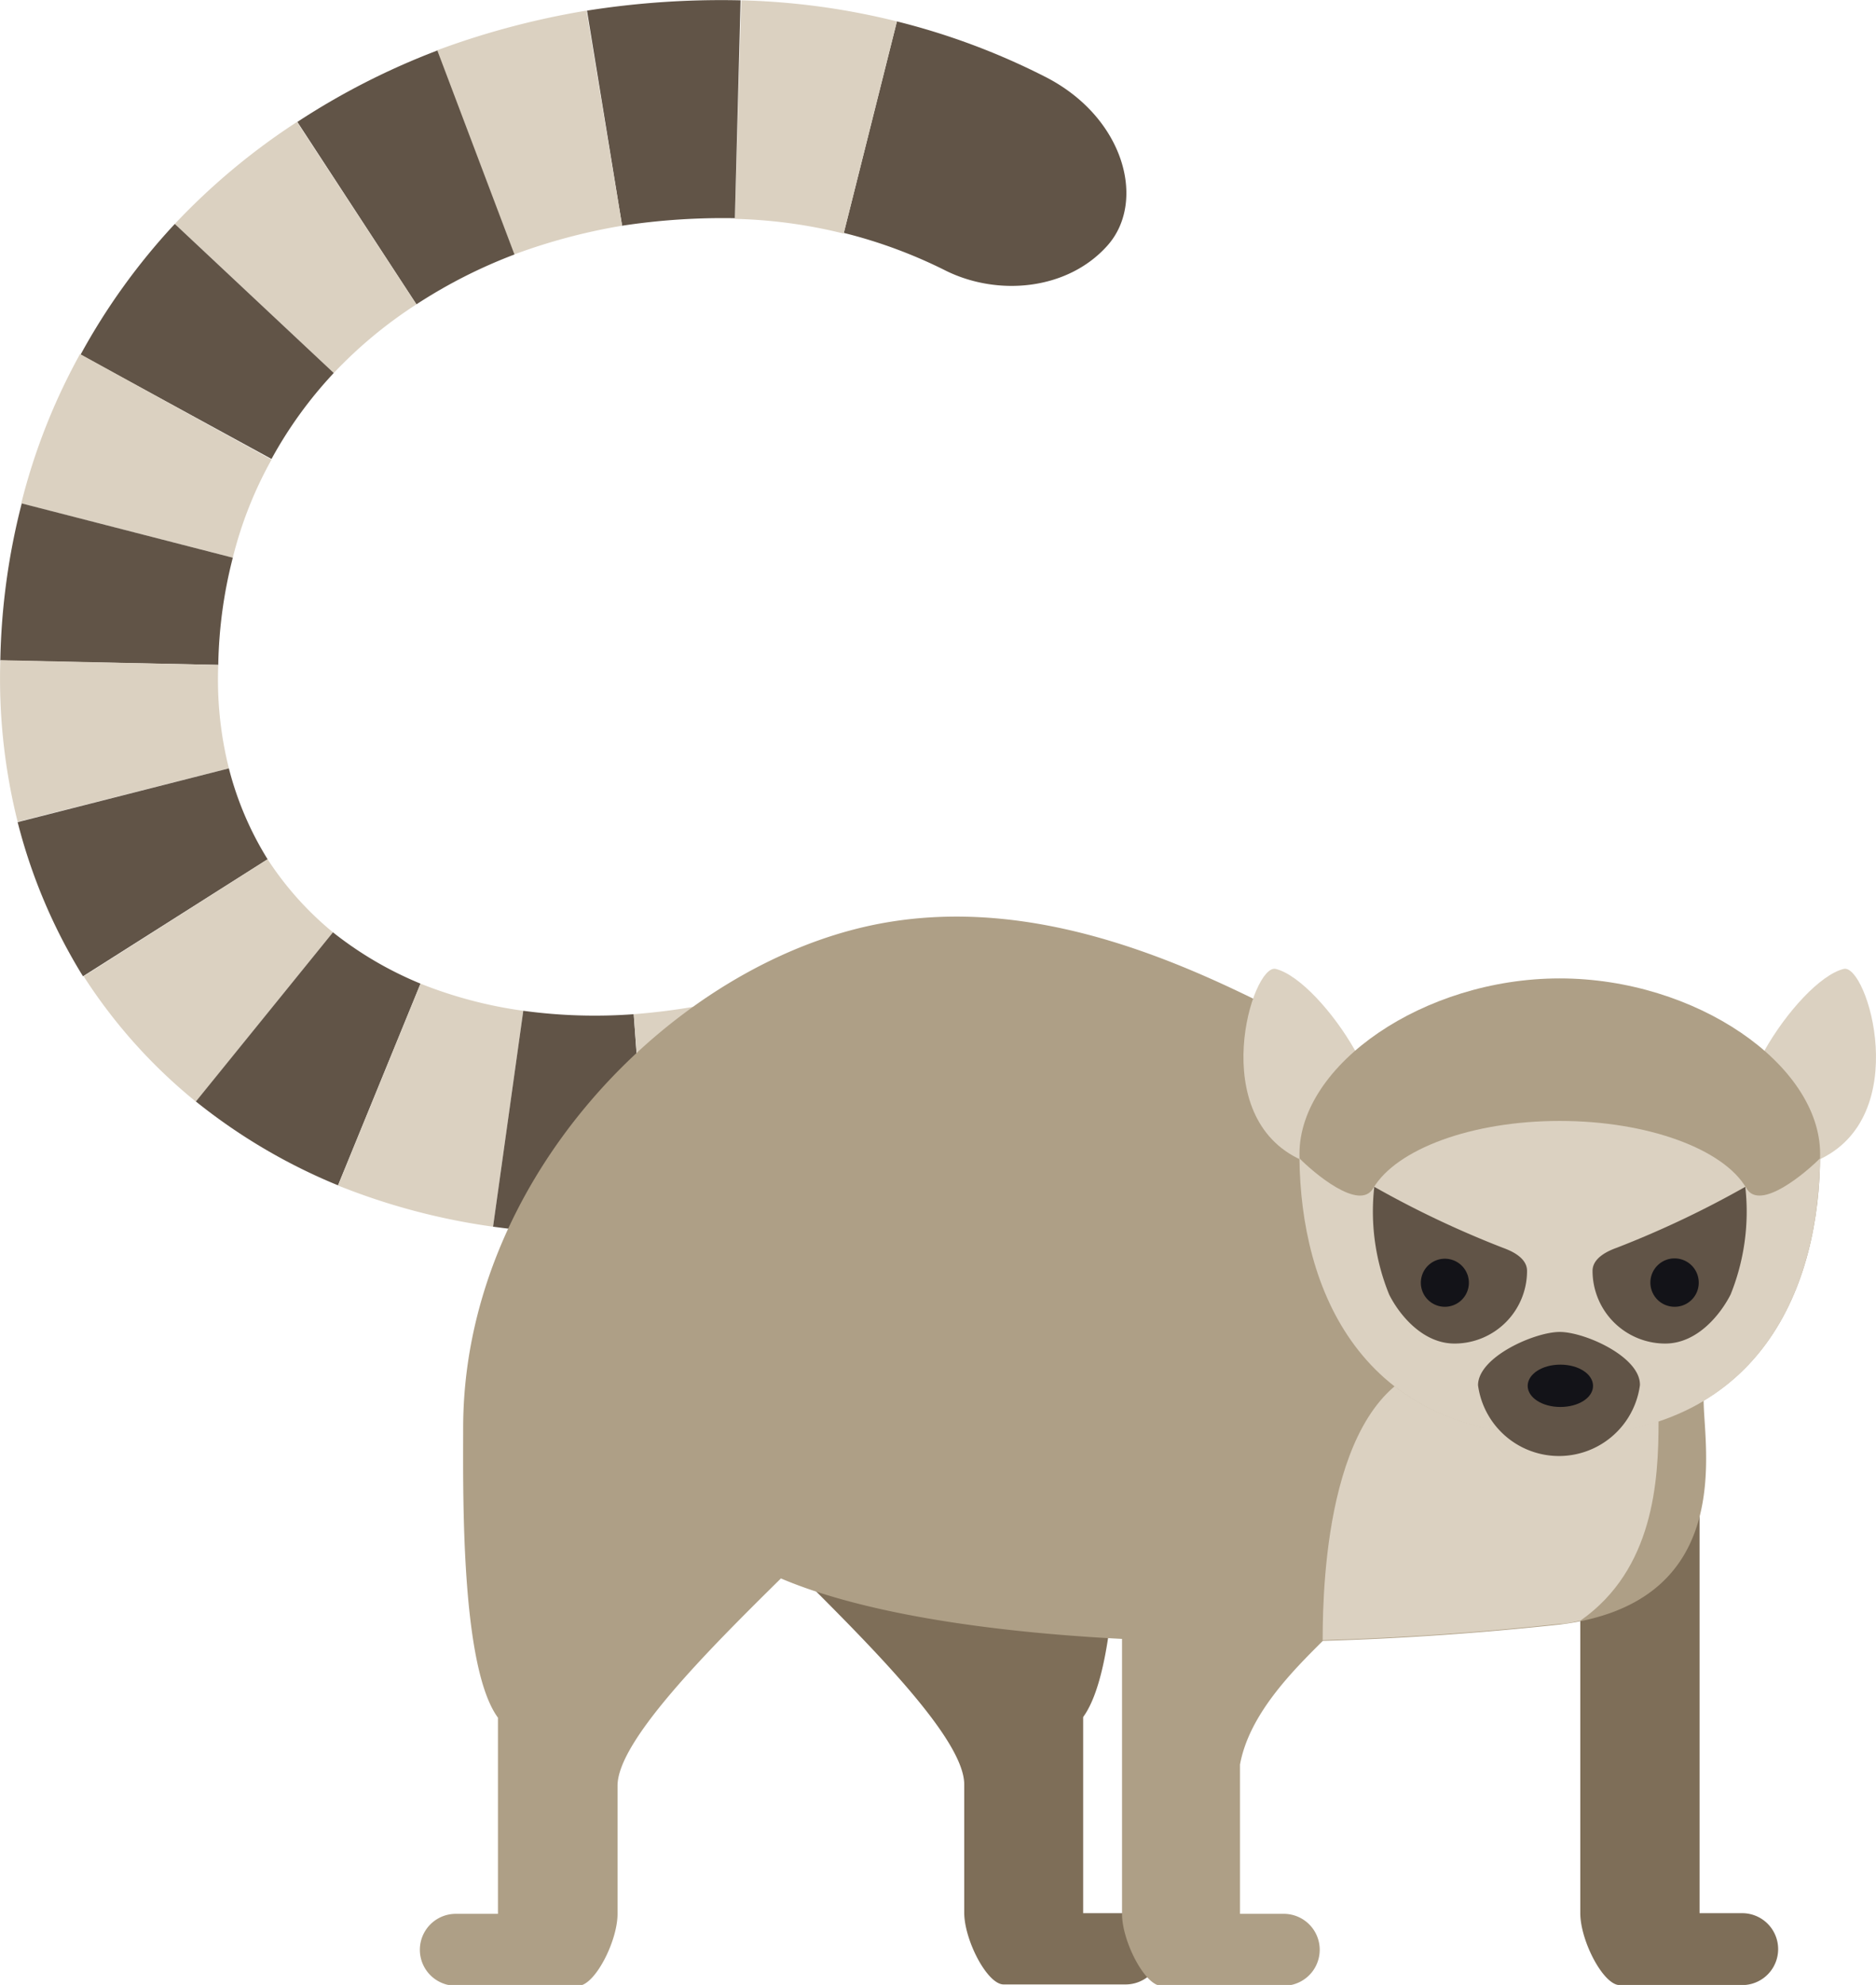 <svg id="Vrstva_1" data-name="Vrstva 1" xmlns="http://www.w3.org/2000/svg" viewBox="0 0 114.83 121.44"><defs><style>.cls-1{fill:#615447;}.cls-2{fill:#dbd1c1;}.cls-3{fill:#7e6e58;}.cls-4{fill:#ae9f86;}.cls-5{fill:#131318;}</style></defs><title>lemur</title><path class="cls-1" d="M966,484.27c4.91,2.45,6.3,7.65,3.89,10.36s-6.64,3.13-9.86,1.56a30,30,0,0,0-6.28-2.33L957,480.92A42.61,42.61,0,0,1,966,484.27Z" transform="translate(-902.1 -479.61)"/><path class="cls-2" d="M947.08,493a30.51,30.51,0,0,1,6.66.9L957,480.92a43.81,43.81,0,0,0-9.53-1.29Z" transform="translate(-902.1 -479.61)"/><path class="cls-1" d="M940.18,493.42a41,41,0,0,1,6.9-.46l.35-13.33a52.74,52.74,0,0,0-9.4.63Z" transform="translate(-902.1 -479.61)"/><path class="cls-2" d="M933.57,495.18a36,36,0,0,1,6.61-1.76L938,480.26a49.36,49.36,0,0,0-9.18,2.44Z" transform="translate(-902.1 -479.61)"/><path class="cls-1" d="M927.59,498.23a31.17,31.17,0,0,1,6-3.05l-4.72-12.48a44.37,44.37,0,0,0-8.57,4.37Z" transform="translate(-902.1 -479.61)"/><path class="cls-2" d="M922.53,502.43a27.36,27.36,0,0,1,5.06-4.2l-7.31-11.16a40.78,40.78,0,0,0-7.48,6.24Z" transform="translate(-902.1 -479.61)"/><path class="cls-1" d="M918.72,507.69a25.74,25.74,0,0,1,3.81-5.26l-9.73-9.12a39.46,39.46,0,0,0-5.77,8Z" transform="translate(-902.1 -479.61)"/><path class="cls-2" d="M916.35,513.73a24.26,24.26,0,0,1,2.37-6L907,501.27a37.81,37.81,0,0,0-3.6,9.14Z" transform="translate(-902.1 -479.61)"/><path class="cls-1" d="M915.46,520.29a28.11,28.11,0,0,1,.89-6.56l-12.92-3.32a41.41,41.41,0,0,0-1.31,9.61Z" transform="translate(-902.1 -479.61)"/><path class="cls-2" d="M916.11,526.62a22.29,22.29,0,0,1-.65-6.33L902.12,520a36.08,36.08,0,0,0,1.06,9.89Z" transform="translate(-902.1 -479.61)"/><path class="cls-1" d="M918.48,532.18a19.81,19.81,0,0,1-2.37-5.56l-12.93,3.29a33.68,33.68,0,0,0,4,9.43Z" transform="translate(-902.1 -479.61)"/><path class="cls-2" d="M922.48,536.65a19.53,19.53,0,0,1-4-4.47l-11.26,7.16a32.47,32.47,0,0,0,6.87,7.67Z" transform="translate(-902.1 -479.61)"/><path class="cls-1" d="M927.84,539.79a22.14,22.14,0,0,1-5.36-3.14L914.09,547a35.19,35.19,0,0,0,8.7,5.13Z" transform="translate(-902.1 -479.61)"/><path class="cls-2" d="M934.13,541.45a26.59,26.59,0,0,1-6.29-1.66l-5.05,12.35a40.25,40.25,0,0,0,9.49,2.52Z" transform="translate(-902.1 -479.61)"/><path class="cls-1" d="M940.89,541.66a32.35,32.35,0,0,1-6.76-.21l-1.85,13.21a45.21,45.21,0,0,0,9.57.3Z" transform="translate(-902.1 -479.61)"/><path class="cls-2" d="M947.77,540.52a40,40,0,0,1-6.88,1.14l1,13.3a52.53,52.53,0,0,0,9.25-1.53Z" transform="translate(-902.1 -479.61)"/><path class="cls-3" d="M1006.13,566.09v30.57h2.61a2.2,2.2,0,0,1,0,4.4h-7.5c-1,0-2.41-2.71-2.41-4.4V566.09Z" transform="translate(-902.1 -479.61)"/><path class="cls-3" d="M971,596.66h-2.6v-12c1.17-1.6,1.7-5.17,1.93-8.8H950.94c4.33,4.33,10.18,10.11,10.18,12.92v7.84c0,1.69,1.41,4.4,2.41,4.4H971a2.2,2.2,0,0,0,0-4.4Z" transform="translate(-902.1 -479.61)"/><path class="cls-4" d="M1006.38,565.29c0-2.87-21.33-21.39-21.33-21.39-6.29-3.11-18.29-10.66-30.7-7.42-11.94,3.11-23.9,15.72-23.9,30.5,0,3.87-.17,14.59,2.13,17.72v12H930a2.2,2.2,0,0,0,0,4.4h7.5c1,0,2.4-2.71,2.4-4.4v-7.84c0-2.76,5.65-8.39,10-12.68,4.84,2.06,12.36,3.26,20.88,3.7v16.82c0,1.69,1.41,4.4,2.4,4.4h7.5a2.2,2.2,0,0,0,0-4.4H978v-9.13c.56-3.07,3.2-5.71,5.07-7.57h0c4.87-.14,9.79-.49,14.51-1C1008.42,577.66,1006.38,568.16,1006.38,565.29Z" transform="translate(-902.1 -479.61)"/><path class="cls-2" d="M990.11,563.12c-6.69,1.42-7.05,13.09-7.05,16.84,4.87-.14,9.79-.49,14.51-1,.45,0,.87-.12,1.27-.2,4.48-3.14,4.78-8.53,4.78-12.17S996.8,561.7,990.11,563.12Z" transform="translate(-902.1 -479.61)"/><path class="cls-2" d="M985.05,543.89c-1.34-2.37-3.42-4.64-4.86-5s-4.32,9.09,1.61,11.71C985.2,545.79,985.05,543.89,985.05,543.89Z" transform="translate(-902.1 -479.61)"/><path class="cls-2" d="M1010.1,543.89c1.34-2.37,3.41-4.64,4.85-5s4.32,9.09-1.6,11.71C1009.94,545.79,1010.1,543.89,1010.1,543.89Z" transform="translate(-902.1 -479.61)"/><path class="cls-4" d="M997.57,539.47c-8.33,0-15.93,5.28-15.93,10.74,0,8,3.51,17.24,15.93,17.24s15.94-9.28,15.94-17.24C1013.51,544.75,1005.91,539.47,997.57,539.47Z" transform="translate(-902.1 -479.61)"/><path class="cls-2" d="M1013.5,550.48c-.8.81-3.67,3.29-4.51,1.82-1.37-2.37-6-4.11-11.42-4.11s-10,1.74-11.41,4.11c-.85,1.47-3.71-1-4.52-1.82.08,7.9,3.65,17,15.93,17S1013.43,558.38,1013.5,550.48Z" transform="translate(-902.1 -479.61)"/><path class="cls-1" d="M1008.93,552.22a60.23,60.23,0,0,1-7.87,3.73,4.34,4.34,0,0,0-.48.2h0c-.61.3-1,.7-1,1.21a4.45,4.45,0,0,0,4.45,4.45c2,0,3.42-1.85,4-3A13.56,13.56,0,0,0,1008.93,552.22Z" transform="translate(-902.1 -479.61)"/><path class="cls-1" d="M997.57,561.1c-1.53,0-5,1.53-5,3.26a5,5,0,0,0,9.91,0C1002.53,562.63,999.11,561.1,997.57,561.1Z" transform="translate(-902.1 -479.61)"/><path class="cls-5" d="M995.61,564.4c0-.72.88-1.3,2-1.3s2,.58,2,1.3-.88,1.29-2,1.29S995.61,565.11,995.61,564.4Z" transform="translate(-902.1 -479.61)"/><path class="cls-1" d="M986.22,552.22a60.23,60.23,0,0,0,7.87,3.73c.17.06.33.13.48.2h0c.61.3,1,.7,1,1.21a4.44,4.44,0,0,1-4.44,4.45c-2,0-3.43-1.85-4-3A13.44,13.44,0,0,1,986.22,552.22Z" transform="translate(-902.1 -479.61)"/><path class="cls-5" d="M1006.08,558.09a1.48,1.48,0,1,0-1.47,1.47A1.47,1.47,0,0,0,1006.08,558.09Z" transform="translate(-902.1 -479.61)"/><path class="cls-5" d="M989.07,558.09a1.47,1.47,0,1,1,1.47,1.47A1.47,1.47,0,0,1,989.07,558.09Z" transform="translate(-902.1 -479.61)"/></svg>